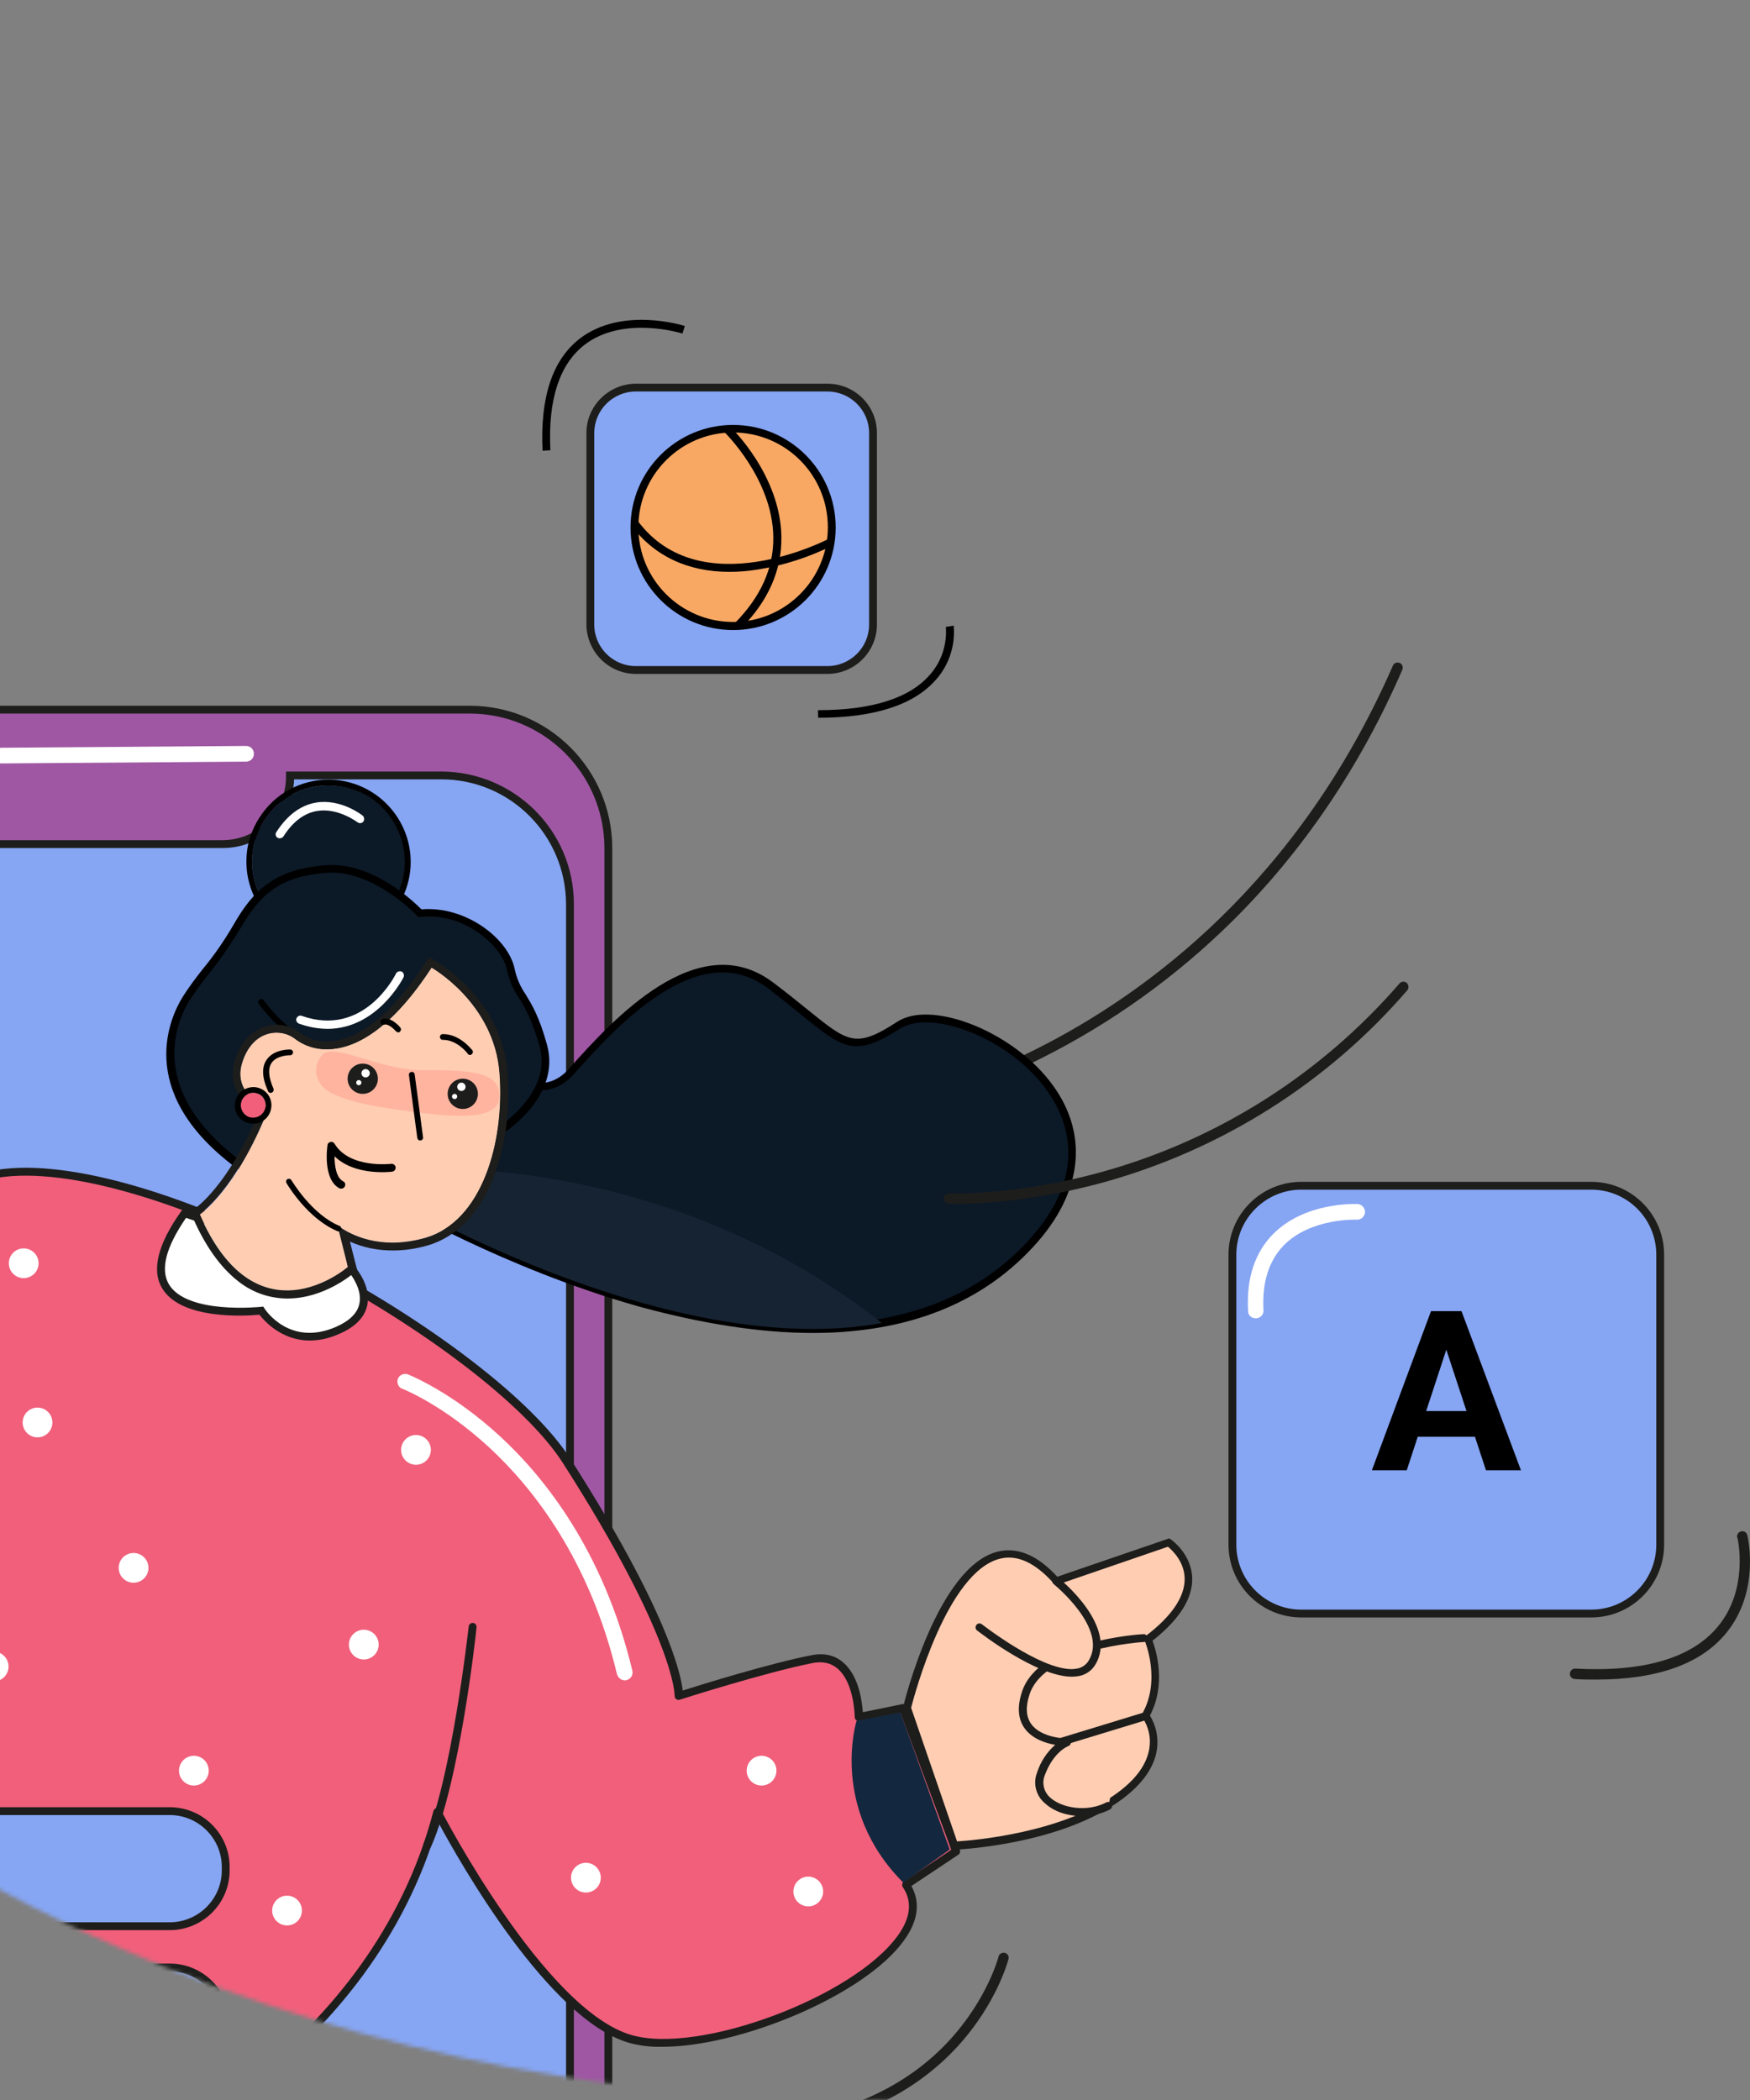 <svg width="430" height="516" viewBox="0 0 430 516" fill="none" xmlns="http://www.w3.org/2000/svg">
<rect x="0" y="0" width="430" height="516" fill="#808080" stroke="none"/>
<mask id="mask0_10_1606" style="mask-type:alpha" maskUnits="userSpaceOnUse" x="-174" y="-112" width="772" height="628">
<ellipse cx="212" cy="202" rx="386" ry="314" fill="url(#paint0_linear_10_1606)"/>
</mask>
<g mask="url(#mask0_10_1606)">
<path d="M-117.443 589.894V208.431C-117.443 189.64 -102.179 174.377 -83.388 174.377H115.424C134.215 174.377 149.479 189.64 149.479 208.431V589.894H-117.443Z" fill="#9F57A3"/>
<path d="M-118.405 590.856H150.441V208.431C150.441 189.127 134.792 173.415 115.424 173.415H-83.388C-102.692 173.415 -118.405 189.127 -118.405 208.431V590.856ZM148.517 588.932H-116.417V208.431C-116.417 190.153 -101.602 175.403 -83.324 175.339H115.424C133.702 175.339 148.517 190.153 148.517 208.431V588.932Z" fill="#1D1E1B"/>
<path d="M-107.695 589.894C-107.887 588.483 -108.015 587.008 -108.015 585.597V222.156C-108.015 204.711 -93.842 190.538 -76.398 190.538H-40.611C-40.611 190.666 -40.611 190.795 -40.611 190.859C-40.611 199.966 -33.236 207.405 -24.065 207.405H54.754C63.861 207.405 71.301 200.03 71.301 190.859C71.301 190.73 71.301 190.602 71.301 190.538H108.434C125.878 190.538 140.051 204.711 140.051 222.156V585.597C140.051 587.008 139.923 588.483 139.731 589.894H-107.695Z" fill="#86A5F3"/>
<path d="M-108.528 590.856H140.565L140.693 590.023C140.885 588.548 141.013 587.072 141.013 585.597V222.156C141.013 204.198 126.455 189.64 108.434 189.576H70.275V190.859C70.275 199.453 63.284 206.379 54.755 206.443H-24.065C-32.659 206.443 -39.585 199.453 -39.649 190.859V189.576H-76.462C-94.419 189.576 -108.977 204.134 -109.041 222.156V585.597C-109.041 587.072 -108.913 588.548 -108.721 590.023L-108.528 590.856ZM138.897 588.932H-106.797C-106.925 587.842 -106.989 586.688 -106.989 585.597V222.156C-106.989 205.225 -93.264 191.564 -76.333 191.5H-41.509C-41.188 200.928 -33.428 208.367 -24.065 208.367H54.819C64.246 208.367 71.942 200.928 72.263 191.5H108.434C125.365 191.5 139.025 205.225 139.089 222.156V585.597C139.089 586.688 139.025 587.842 138.897 588.932Z" fill="#1D1E1B"/>
<path d="M3.512 589.189H-107.053C-107.246 587.778 -107.374 586.367 -107.374 584.892V452.521C-98.78 444.12 -75.115 426.483 -24.706 421.738C42.312 415.388 67.068 456.369 54.69 491.001C54.754 491.001 26.728 549.17 3.512 589.189Z" fill="#0D0BCC"/>
<path d="M-107.887 590.151H4.089L4.346 589.702C27.305 550.068 55.332 492.027 55.588 491.45L55.652 491.322C61.617 474.647 59.051 457.331 48.662 443.992C34.553 425.842 8.515 417.633 -24.77 420.776C-76.205 425.65 -100.127 444.12 -108.015 451.816L-108.336 452.072V584.956C-108.336 586.431 -108.208 587.906 -108.015 589.317L-107.887 590.151ZM2.935 588.227H-106.219C-106.348 587.137 -106.412 586.046 -106.412 584.892V452.906C-98.395 445.146 -74.858 427.445 -24.642 422.635C7.937 419.557 33.398 427.51 47.059 445.082C57.063 457.909 59.5 474.519 53.792 490.552C52.895 492.54 25.574 549.17 2.935 588.227Z" fill="#1D1E1B"/>
<path d="M139.346 359.08C120.555 329.707 35.002 281.222 -1.939 288.726C-38.88 296.229 -81.592 347.856 -81.592 347.856C-81.592 347.856 -51.706 371.457 -59.851 386.785C-67.868 401.856 -74.602 414.683 -79.989 434.885C-79.989 434.885 12.555 517.103 36.477 527.557C36.477 527.557 92.272 503.571 107.472 445.21C107.472 445.21 132.804 494.657 154.93 501.006C177.056 507.355 234.968 481.125 222.655 463.167L234.968 454.958L221.949 419.749L211.111 421.994C211.111 421.994 211.111 405.512 199.503 407.757C187.895 410.001 166.923 416.735 166.923 416.735C166.923 416.735 167.629 403.267 139.346 359.08Z" fill="#F15F7B"/>
<path d="M36.477 528.519C36.605 528.519 36.733 528.519 36.861 528.455C36.99 528.391 51.099 522.234 66.876 509.023C81.049 497.158 99.455 476.956 107.728 447.84C112.987 457.588 134.793 496.26 154.61 501.968C157.239 502.673 159.933 502.994 162.69 502.93C181.93 502.93 212.522 490.232 222.142 476.764C225.605 472.018 226.182 467.4 223.937 463.424L235.481 455.728C235.866 455.472 235.994 455.023 235.866 454.574L222.847 419.365C222.719 418.916 222.206 418.659 221.757 418.723L212.009 420.711C211.816 418.082 211.047 411.669 207.07 408.398C205.018 406.666 202.389 406.089 199.31 406.73C189.37 408.654 172.375 413.913 167.757 415.388C167.244 411.027 163.781 395.443 140.18 358.502C131.009 344.137 105.804 324.768 75.983 309.184C43.852 292.317 14.671 284.301 -2.131 287.7C-39.008 295.139 -81.913 346.638 -82.362 347.151C-82.683 347.536 -82.618 348.177 -82.234 348.498C-81.913 348.754 -53.053 371.778 -60.749 386.208C-68.637 401.087 -75.5 413.913 -80.951 434.5C-81.079 434.821 -80.951 435.206 -80.63 435.462C-76.846 438.797 12.363 517.873 36.092 528.262C36.22 528.455 36.348 528.519 36.477 528.519ZM107.472 444.248H107.344C106.959 444.312 106.638 444.569 106.51 444.954C98.75 474.84 80.023 495.491 65.657 507.483C51.548 519.348 38.785 525.441 36.413 526.467C13.196 515.885 -72.036 440.657 -79.027 434.5C-73.64 414.491 -66.906 401.792 -59.146 387.17C-51.386 372.548 -75.564 351.64 -80.374 347.664C-74.987 341.315 -35.673 296.422 -1.875 289.624C14.479 286.289 43.211 294.241 74.957 310.916C104.522 326.372 129.405 345.483 138.384 359.593C165.961 402.754 165.769 416.543 165.769 416.671C165.769 416.992 165.897 417.312 166.154 417.505C166.41 417.697 166.731 417.761 167.051 417.633C167.244 417.569 188.151 410.899 199.567 408.654C202.068 408.141 204.12 408.59 205.724 409.937C209.956 413.4 210.021 421.866 210.021 421.93C210.021 422.443 210.47 422.892 210.983 422.892C211.047 422.892 211.111 422.892 211.175 422.892L221.244 420.84L233.75 454.51L222.078 462.334C221.885 462.462 221.693 462.719 221.693 462.975C221.629 463.232 221.693 463.488 221.821 463.681C224.194 467.144 223.809 471.184 220.603 475.609C209.764 490.681 171.861 504.854 155.187 500.044C133.766 493.887 108.562 445.21 108.306 444.697C108.177 444.441 107.857 444.248 107.472 444.248Z" fill="#1D1D1B"/>
<path d="M200.721 277.438H200.849C201.106 277.438 225.797 275.13 255.683 260.122C273.127 251.4 289.096 239.92 302.949 226.196C320.201 209.073 334.246 188.358 344.571 164.564C344.828 163.923 344.571 163.153 343.93 162.897C343.289 162.64 342.519 162.897 342.263 163.538C319.046 216.64 281.849 244.089 254.657 257.749C225.22 272.564 200.913 274.809 200.657 274.873C199.951 274.873 199.374 275.514 199.438 276.22C199.438 276.925 200.016 277.502 200.721 277.438Z" fill="#1D1D1B"/>
<path d="M118.887 257.878C118.887 257.878 130.624 274.167 140.5 263.201C150.377 252.234 171.284 228.569 189.305 242.165C207.327 255.761 207.648 260.507 221.051 251.849C234.455 243.191 283.645 271.025 254.272 304.567C206.108 359.529 96.441 294.241 96.441 294.241L101.443 278.272L118.887 257.878Z" fill="#0C1927"/>
<path d="M199.695 327.526C203.03 327.526 206.237 327.398 209.379 327.077C228.491 325.282 243.819 317.906 254.978 305.144C266.842 291.548 267.484 276.605 256.709 264.163C246.64 252.555 228.427 245.949 220.538 251.015C210.277 257.685 208.481 256.21 198.412 248.065C196.039 246.141 193.282 243.897 189.947 241.396C171.412 227.415 150.313 250.887 140.18 262.175L139.795 262.624C137.614 265.061 135.113 266.215 132.42 266.087C125.75 265.702 119.721 257.493 119.657 257.429L118.952 256.467L100.545 277.951L95.287 294.818L95.928 295.203C96.184 295.396 123.826 311.685 157.047 321.049C172.567 325.282 186.868 327.526 199.695 327.526ZM227.465 251.208C235.481 251.208 247.41 256.339 255.234 265.381C261.199 272.244 268.83 286.353 253.567 303.861C229.004 331.887 187.83 327.59 157.56 318.996C127.417 310.467 101.956 296.229 97.595 293.728L102.277 278.721L118.823 259.353C120.747 261.726 126.135 267.562 132.291 267.882C135.562 268.075 138.576 266.664 141.142 263.778L141.526 263.329C151.275 252.491 171.605 229.916 188.664 242.806C191.999 245.372 194.693 247.552 197.066 249.476C207.263 257.749 210.02 259.994 221.436 252.555C223.36 251.593 225.412 251.144 227.465 251.208Z" fill="black"/>
<path d="M216.69 325.089C165.576 284.621 107.087 287.251 107.087 287.251C104.714 290.201 103.047 293.664 102.213 297.384C119.593 306.811 173.401 332.977 216.69 325.089Z" fill="#162332"/>
<path d="M80.728 230.557C70.35 230.557 61.937 222.144 61.937 211.766C61.937 201.388 70.35 192.975 80.728 192.975C91.106 192.975 99.519 201.388 99.519 211.766C99.519 222.144 91.106 230.557 80.728 230.557Z" fill="#0C1927"/>
<path d="M82.075 193.039C71.75 192.27 62.771 200.03 62.001 210.355C61.232 220.681 68.992 229.659 79.317 230.429C89.643 231.198 98.621 223.438 99.391 213.113C99.84 206.7 97.018 200.543 91.887 196.695C89.066 194.578 85.666 193.36 82.075 193.039ZM82.203 191.628C93.298 192.462 101.636 202.146 100.866 213.241C100.032 224.336 90.348 232.673 79.253 231.904C68.158 231.07 59.821 221.386 60.59 210.291C60.847 206.443 62.258 202.787 64.567 199.709C68.607 194.194 75.277 191.115 82.203 191.628Z" fill="black"/>
<path d="M122.158 278.272C122.158 278.272 136.973 269.422 133.51 256.916C130.047 244.41 126.904 244.859 125.493 238.189C124.082 231.519 113.949 223.182 103.175 224.336C103.175 224.336 92.144 212.536 80.087 213.498C68.03 214.46 63.028 219.206 58.154 227.607C53.279 236.008 49.303 239.472 45.712 245.244C42.12 251.015 35.194 267.947 57.384 285.198C79.574 302.45 122.158 278.272 122.158 278.272Z" fill="#0C1927"/>
<path d="M78.099 292.381C84.961 292.253 91.823 291.163 98.365 289.175C106.766 286.673 114.911 283.339 122.607 279.17C123.248 278.785 137.999 269.742 134.408 256.723C132.484 249.669 130.56 246.654 129.084 244.217C127.802 242.358 126.904 240.241 126.455 238.061C124.916 230.621 114.462 222.54 103.56 223.438C101.571 221.45 91.374 211.702 80.023 212.6C67.581 213.562 62.258 218.692 57.384 227.222C55.139 231.07 52.638 234.726 49.816 238.125C48.084 240.305 46.417 242.55 44.942 244.859C41.799 249.925 33.334 267.818 56.871 286.096C62.322 290.201 69.505 292.381 78.099 292.381ZM121.709 277.438C120.811 277.951 79.381 301.039 58.089 284.429C35.835 267.113 43.659 250.438 46.609 245.757C48.084 243.512 49.688 241.267 51.355 239.215C54.177 235.688 56.742 231.968 59.051 228.12C63.797 219.975 68.543 215.358 80.215 214.46C91.631 213.562 102.405 224.913 102.533 225.042L102.854 225.362L103.367 225.298C113.949 224.144 123.377 232.289 124.595 238.381C125.108 240.818 126.07 243.127 127.481 245.179C128.956 247.488 130.688 250.374 132.612 257.172C135.818 268.716 122.094 277.182 121.709 277.438Z" fill="black"/>
<path d="M78.804 257.814C70.467 256.467 63.861 247.039 63.605 246.654C63.348 246.334 63.413 245.885 63.733 245.628C64.054 245.372 64.503 245.436 64.759 245.757L64.823 245.821C64.888 245.885 71.365 255.12 79.061 256.403C79.446 256.467 79.702 256.852 79.638 257.236C79.51 257.557 79.189 257.814 78.804 257.814Z" fill="black"/>
<path d="M86.372 311.814C86.372 311.814 95.03 321.562 82.845 326.885C70.66 332.208 64.118 322.011 64.118 322.011C64.118 322.011 25.061 326.372 45.263 298.089L86.372 311.814Z" fill="white"/>
<path d="M76.111 329.386C78.548 329.386 80.985 328.809 83.294 327.783C87.206 326.115 89.579 323.742 90.22 320.792C91.31 315.918 87.334 311.429 87.142 311.236L86.949 311.044L86.693 310.98L44.942 296.999L44.557 297.576C38.785 305.657 37.182 312.07 39.811 316.495C44.429 324.384 60.462 323.358 63.733 323.037C64.952 324.576 69.184 329.386 76.111 329.386ZM85.859 312.711C86.5 313.545 89.066 317.008 88.296 320.407C87.783 322.716 85.859 324.576 82.524 326.051C71.237 330.925 65.272 321.947 65.016 321.562L64.695 321.049L64.118 321.113C63.925 321.113 45.904 323.037 41.479 315.533C39.362 311.878 40.773 306.426 45.712 299.244L85.859 312.711Z" fill="#1D1D1B"/>
<path d="M79.061 252.426C77.137 252.298 75.277 251.849 73.546 251.208C73.161 251.08 73.032 250.631 73.161 250.31C73.289 249.989 73.674 249.797 73.994 249.925C89.451 255.377 97.21 240.113 97.531 239.407C97.724 239.023 98.108 238.894 98.493 239.087C98.814 239.279 99.006 239.664 98.814 240.049C98.75 240.177 92.08 253.388 79.061 252.426Z" fill="white"/>
<path d="M80.408 252.811C92.785 252.811 99.07 240.305 99.134 240.177C99.391 239.664 99.198 239.023 98.75 238.766C98.301 238.51 97.595 238.702 97.339 239.151C97.339 239.151 97.275 239.215 97.275 239.279C96.954 239.92 89.322 254.992 74.123 249.605C73.609 249.412 73.032 249.733 72.84 250.246C72.647 250.759 72.968 251.336 73.481 251.529C75.277 252.17 77.201 252.619 79.125 252.747C79.51 252.747 79.959 252.811 80.408 252.811ZM98.172 239.343C98.237 239.343 98.301 239.343 98.365 239.407C98.557 239.472 98.621 239.728 98.557 239.92C98.493 240.049 91.951 253.132 79.125 252.17C77.265 252.042 75.405 251.657 73.674 251.015C73.481 250.951 73.353 250.695 73.417 250.502C73.481 250.374 73.545 250.31 73.609 250.246C73.674 250.182 73.802 250.182 73.93 250.246C89.643 255.825 97.531 240.241 97.852 239.6C97.852 239.407 97.98 239.343 98.172 239.343Z" fill="white"/>
<path d="M68.736 205.673C68.607 205.673 68.479 205.609 68.415 205.545C68.094 205.353 67.966 204.904 68.222 204.583C70.852 200.479 74.059 198.106 77.714 197.529C83.743 196.567 88.809 200.607 89.001 200.735C89.322 200.992 89.322 201.441 89.066 201.761C88.809 202.082 88.424 202.082 88.104 201.89C88.04 201.825 83.294 198.106 77.906 198.939C74.636 199.517 71.75 201.633 69.377 205.417C69.249 205.545 68.992 205.673 68.736 205.673Z" fill="white"/>
<path d="M68.735 205.994C69.056 205.994 69.441 205.802 69.633 205.545C71.942 201.89 74.764 199.773 77.97 199.26C83.165 198.426 87.847 202.082 87.911 202.082C88.36 202.403 89.001 202.274 89.322 201.825C89.579 201.377 89.514 200.863 89.194 200.479C89.001 200.286 83.742 196.182 77.65 197.208C73.866 197.849 70.595 200.286 67.901 204.455C67.581 204.904 67.709 205.545 68.222 205.866C68.35 205.93 68.543 205.994 68.671 205.994H68.735ZM79.574 198.491C78.996 198.491 78.419 198.555 77.842 198.619C74.443 199.196 71.493 201.377 69.056 205.225C68.992 205.353 68.864 205.417 68.671 205.417C68.479 205.417 68.35 205.289 68.35 205.096C68.35 204.968 68.35 204.904 68.415 204.776C70.98 200.735 74.122 198.426 77.714 197.849C83.55 196.887 88.552 200.863 88.745 200.992C88.937 201.12 88.937 201.377 88.809 201.569C88.681 201.761 88.424 201.761 88.232 201.633C88.232 201.569 84.32 198.491 79.574 198.491Z" fill="white"/>
<path d="M82.973 301.103L85.538 311.365C85.538 311.365 63.22 330.733 49.111 298.41C49.111 298.41 57.961 292.638 65.978 272.372C65.978 272.372 56.999 269.229 59.5 261.149C62.001 253.068 68.799 252.491 72.455 255.184C72.455 255.184 86.436 267.754 106.061 237.74C106.061 237.74 121.517 246.462 122.8 263.714C124.082 280.966 118.31 300.077 104.714 304.118C91.118 308.158 82.973 301.103 82.973 301.103Z" fill="#FFCDB2"/>
<path d="M105.997 237.74C95.35 254.094 86.308 257.814 80.343 257.814C77.457 257.878 74.7 256.98 72.391 255.184C71.108 254.222 69.505 253.709 67.902 253.709C64.631 253.709 61.103 255.761 59.436 261.084C56.935 269.165 65.913 272.308 65.913 272.308C57.897 292.574 49.046 298.346 49.046 298.346C55.46 313.096 63.605 317.073 70.531 317.073C78.868 317.073 85.474 311.301 85.474 311.301L82.909 301.039C82.909 301.039 87.847 305.336 96.441 305.336C99.198 305.336 101.956 304.887 104.65 304.118C118.31 300.077 124.018 281.03 122.735 263.714C121.453 246.398 106.061 237.74 105.997 237.74ZM105.419 235.175L106.959 236.073C107.6 236.457 123.312 245.5 124.723 263.586C125.429 272.885 124.146 282.12 121.132 289.624C117.669 298.282 112.153 303.925 105.227 305.978C102.405 306.811 99.455 307.26 96.505 307.26C92.849 307.26 89.258 306.555 85.987 305.08L87.462 310.916L87.783 312.07L86.885 312.84C86.564 313.096 79.638 319.061 70.659 319.061C66.234 319.061 62.001 317.586 58.538 314.828C54.241 311.493 50.457 306.234 47.379 299.179L46.738 297.704L48.084 296.807C48.149 296.742 56.101 291.291 63.541 273.398C59.949 271.474 55.652 267.177 57.704 260.571C59.372 255.12 63.22 251.785 67.966 251.785C70.018 251.785 72.006 252.426 73.609 253.645L73.674 253.709L73.738 253.773C75.662 255.184 77.97 255.954 80.407 255.89C85.666 255.89 94.132 252.555 104.457 236.65L105.419 235.175Z" fill="#1D1D1B"/>
<path d="M83.101 302.578C83.037 302.578 82.973 302.578 82.909 302.514C75.534 299.436 70.595 291.034 70.403 290.714C70.21 290.393 70.275 289.944 70.595 289.752C70.916 289.559 71.365 289.624 71.557 289.944C71.557 289.944 71.557 290.008 71.621 290.008C71.686 290.072 76.496 298.346 83.422 301.232C83.807 301.36 83.935 301.809 83.807 302.194C83.678 302.386 83.358 302.578 83.101 302.578Z" fill="black"/>
<path d="M66.427 268.524C66.17 268.524 65.913 268.331 65.849 268.075C64.374 264.804 64.246 262.175 65.529 260.379C67.324 257.749 71.172 257.878 71.301 257.878C71.686 257.878 72.006 258.198 72.006 258.583C72.006 258.968 71.686 259.289 71.301 259.289C71.237 259.289 68.094 259.225 66.747 261.149C65.785 262.559 65.978 264.676 67.196 267.498C67.324 267.882 67.196 268.267 66.811 268.46C66.683 268.524 66.555 268.588 66.427 268.524Z" fill="black"/>
<path d="M103.431 262.944C93.747 262.944 82.139 256.274 79.317 259.096C76.495 261.918 77.201 266.728 81.947 268.845C86.692 270.961 91.759 271.923 102.084 273.27C112.41 274.616 122.671 275.194 122.671 269.486C122.671 263.778 117.669 262.88 103.431 262.944Z" fill="#FFB49F"/>
<path d="M115.424 259.225C115.232 259.225 115.039 259.096 114.911 258.904C114.911 258.84 112.346 255.505 108.883 255.505C108.498 255.569 108.113 255.248 108.113 254.863C108.049 254.479 108.369 254.094 108.754 254.094C108.818 254.094 108.818 254.094 108.883 254.094C113.051 254.094 115.937 257.942 116.065 258.07C116.322 258.391 116.194 258.84 115.873 259.096C115.745 259.16 115.552 259.225 115.424 259.225Z" fill="black"/>
<path d="M103.175 280.26C102.854 280.196 102.598 279.939 102.534 279.619L100.481 264.163C100.417 263.778 100.738 263.393 101.123 263.393C101.507 263.329 101.828 263.586 101.892 263.97L103.945 279.426C104.009 279.811 103.752 280.196 103.367 280.196L103.175 280.26Z" fill="black"/>
<path d="M62.194 274.681C60.494 274.681 59.115 273.302 59.115 271.602C59.115 269.902 60.494 268.524 62.194 268.524C63.894 268.524 65.272 269.902 65.272 271.602C65.272 273.302 63.894 274.681 62.194 274.681Z" fill="#F15F7B"/>
<path d="M62.45 268.524C60.783 268.396 59.308 269.678 59.179 271.346C59.115 272.372 59.564 273.398 60.398 274.039C60.847 274.424 61.424 274.616 62.001 274.616C63.669 274.745 65.144 273.462 65.272 271.795C65.336 270.768 64.887 269.742 64.054 269.101C63.605 268.78 63.028 268.588 62.45 268.524ZM62.514 267.113C65.016 267.305 66.876 269.422 66.683 271.923C66.491 274.424 64.374 276.284 61.873 276.092C59.372 275.899 57.512 273.783 57.705 271.282C57.769 270.448 58.089 269.614 58.602 268.909C59.564 267.69 61.039 267.049 62.514 267.113Z" fill="black"/>
<path d="M97.788 253.645C97.595 253.645 97.403 253.517 97.275 253.388C96.826 252.875 95.415 251.464 94.389 251.785C94.004 251.913 93.619 251.657 93.491 251.272C93.362 250.887 93.619 250.502 94.004 250.374C96.12 249.797 98.172 252.234 98.365 252.491C98.621 252.811 98.557 253.26 98.237 253.517C98.172 253.645 97.98 253.709 97.788 253.645Z" fill="black"/>
<path d="M235.481 295.78C240.676 295.78 254.144 295.203 271.396 290.457C300.32 282.377 326.229 266.023 345.854 243.255C346.239 242.678 346.111 241.909 345.598 241.46C345.085 241.075 344.379 241.139 343.93 241.588C324.626 263.906 299.229 280.068 270.754 287.956C249.27 293.92 233.365 293.215 233.237 293.215C232.531 293.151 231.954 293.728 231.89 294.434C231.826 295.139 232.403 295.716 233.108 295.78C233.301 295.716 234.07 295.78 235.481 295.78Z" fill="#1D1D1B"/>
<path d="M-1.554 413.144C-3.573 413.144 -5.21 411.507 -5.21 409.488C-5.21 407.469 -3.573 405.833 -1.554 405.833C0.465 405.833 2.101 407.469 2.101 409.488C2.101 411.507 0.465 413.144 -1.554 413.144Z" fill="white"/>
<path d="M89.386 407.757C87.367 407.757 85.731 406.12 85.731 404.101C85.731 402.082 87.367 400.445 89.386 400.445C91.405 400.445 93.042 402.082 93.042 404.101C93.042 406.12 91.405 407.757 89.386 407.757Z" fill="white"/>
<path d="M70.531 473.108C68.513 473.108 66.876 471.471 66.876 469.453C66.876 467.434 68.513 465.797 70.531 465.797C72.55 465.797 74.187 467.434 74.187 469.453C74.187 471.471 72.55 473.108 70.531 473.108Z" fill="white"/>
<path d="M47.636 438.733C45.617 438.733 43.98 437.096 43.98 435.077C43.98 433.058 45.617 431.422 47.636 431.422C49.655 431.422 51.291 433.058 51.291 435.077C51.291 437.096 49.655 438.733 47.636 438.733Z" fill="white"/>
<path d="M25.381 498.056C23.363 498.056 21.726 496.419 21.726 494.4C21.726 492.381 23.363 490.745 25.381 490.745C27.4 490.745 29.037 492.381 29.037 494.4C29.037 496.419 27.4 498.056 25.381 498.056Z" fill="white"/>
<path d="M9.22 353.179C7.201 353.179 5.564 351.543 5.564 349.524C5.564 347.505 7.201 345.868 9.22 345.868C11.239 345.868 12.876 347.505 12.876 349.524C12.876 351.543 11.239 353.179 9.22 353.179Z" fill="white"/>
<path d="M32.821 388.901C30.802 388.901 29.165 387.265 29.165 385.246C29.165 383.227 30.802 381.59 32.821 381.59C34.84 381.59 36.477 383.227 36.477 385.246C36.477 387.265 34.84 388.901 32.821 388.901Z" fill="white"/>
<path d="M102.213 359.913C100.194 359.913 98.557 358.277 98.557 356.258C98.557 354.239 100.194 352.602 102.213 352.602C104.232 352.602 105.868 354.239 105.868 356.258C105.868 358.277 104.232 359.913 102.213 359.913Z" fill="white"/>
<path d="M143.963 465.027C141.944 465.027 140.308 463.391 140.308 461.372C140.308 459.353 141.944 457.716 143.963 457.716C145.982 457.716 147.619 459.353 147.619 461.372C147.619 463.391 145.982 465.027 143.963 465.027Z" fill="white"/>
<path d="M187.125 438.733C185.106 438.733 183.469 437.096 183.469 435.077C183.469 433.058 185.106 431.422 187.125 431.422C189.144 431.422 190.781 433.058 190.781 435.077C190.781 437.096 189.144 438.733 187.125 438.733Z" fill="white"/>
<path d="M198.605 468.426C196.586 468.426 194.949 466.79 194.949 464.771C194.949 462.752 196.586 461.115 198.605 461.115C200.624 461.115 202.26 462.752 202.26 464.771C202.26 466.79 200.624 468.426 198.605 468.426Z" fill="white"/>
<path d="M5.821 314.058C3.802 314.058 2.165 312.422 2.165 310.403C2.165 308.384 3.802 306.747 5.821 306.747C7.84 306.747 9.477 308.384 9.477 310.403C9.477 312.422 7.84 314.058 5.821 314.058Z" fill="white"/>
<path d="M233.365 454.445L221.244 420.776L210.469 422.828C210.469 422.828 203.735 444.377 221.949 462.59L233.365 454.445Z" fill="#13283E"/>
<path d="M222.783 419.749C222.783 419.749 236.572 362.799 259.467 388.517L287.108 379.025C287.108 379.025 300.897 388.388 282.042 402.818C282.042 402.818 286.339 412.823 281.4 421.545C281.4 421.545 288.84 431.165 274.987 441.426C259.98 452.521 234.455 453.548 234.455 453.548L222.783 419.749Z" fill="#FFCDB2"/>
<path d="M233.75 454.51H234.455C235.481 454.445 260.429 453.355 275.564 442.196C280.695 438.412 283.645 434.244 284.286 429.818C284.671 426.932 284.094 424.046 282.555 421.545C286.595 413.849 284.094 405.64 283.196 403.139C289.802 397.944 293.073 392.749 292.944 387.747C292.752 381.783 287.878 378.384 287.685 378.255L287.301 377.999L259.788 387.426C254.913 382.103 249.975 380.051 245.101 381.27C230.415 384.989 222.206 418.146 221.885 419.557L221.821 419.814L221.885 420.07L233.75 454.51ZM286.98 380.051C288.006 380.885 290.956 383.643 291.085 387.747C291.213 392.236 288.006 397.046 281.529 401.985L280.951 402.434L281.272 403.139C281.336 403.267 285.313 412.823 280.695 421.032L280.374 421.609L280.759 422.122C282.234 424.303 282.811 426.932 282.427 429.498C281.849 433.41 279.22 437.13 274.474 440.593C261.263 450.341 239.393 452.201 235.161 452.457L223.873 419.621C224.707 416.415 232.723 386.272 245.678 383.001C249.911 381.911 254.336 383.963 258.89 389.03L259.339 389.543L286.98 380.051Z" fill="#1D1D1B"/>
<path d="M272.358 443.735C264.918 447.711 252.99 443.607 255.811 435.911C258.184 429.498 262.225 428.151 262.225 428.151C262.225 428.151 248.051 428.151 252.092 416.03C256.132 403.909 281.08 402.562 281.08 402.562" fill="#FFCDB2"/>
<path d="M265.816 446.236C268.253 446.236 270.626 445.723 272.807 444.569C273.256 444.312 273.384 443.671 273.127 443.222C272.871 442.837 272.358 442.645 271.909 442.837C267.227 445.339 261.07 444.312 258.184 441.811C256.517 440.464 255.94 438.156 256.709 436.232C258.89 430.331 262.481 429.049 262.481 429.049C262.994 428.856 263.251 428.343 263.059 427.83C262.93 427.445 262.545 427.189 262.161 427.189C262.097 427.189 255.876 427.125 253.374 423.597C252.092 421.802 251.964 419.365 252.99 416.286C256.773 404.935 280.888 403.46 281.08 403.46C281.593 403.46 282.042 402.947 281.978 402.434C281.914 401.92 281.465 401.472 280.952 401.536C279.926 401.6 255.298 403.075 251.13 415.645C249.911 419.301 250.104 422.379 251.771 424.688C253.631 427.253 256.902 428.343 259.275 428.728C257.222 430.524 255.683 432.897 254.849 435.462C253.759 438.156 254.529 441.298 256.838 443.158C259.082 445.21 262.417 446.236 265.816 446.236Z" fill="#1D1D1B"/>
<path d="M260.814 428.985C260.878 428.985 261.006 428.985 261.07 428.92L281.657 422.635C282.17 422.507 282.427 421.93 282.298 421.417C282.17 420.904 281.593 420.647 281.08 420.776L260.493 427.061C259.98 427.253 259.724 427.766 259.852 428.279C260.044 428.792 260.429 429.049 260.814 428.985Z" fill="#1D1D1B"/>
<path d="M259.467 388.517C259.467 388.517 273.641 399.868 268.253 408.654C262.866 417.441 240.612 399.868 240.612 399.868" fill="#FFCDB2"/>
<path d="M263.379 411.989C263.892 411.989 264.405 411.925 264.918 411.861C266.65 411.605 268.189 410.578 269.087 409.103C274.859 399.74 260.686 388.196 260.108 387.747C259.724 387.426 259.082 387.491 258.762 387.875C258.441 388.26 258.505 388.901 258.89 389.222C259.018 389.35 272.358 400.125 267.484 408.077C266.842 409.103 265.816 409.809 264.598 410.001C264.149 410.065 263.764 410.129 263.315 410.129C255.363 410.129 241.446 399.227 241.253 399.099C240.804 398.778 240.227 398.842 239.906 399.291C239.586 399.74 239.65 400.317 240.099 400.638C240.676 401.087 254.657 411.989 263.379 411.989Z" fill="#1D1D1B"/>
<path d="M41.672 483.434H-88.519C-96.086 483.434 -102.243 489.59 -102.243 497.158V497.992C-102.243 505.559 -96.086 511.716 -88.519 511.716H41.672C49.239 511.716 55.396 505.559 55.396 497.992V497.158C55.46 489.59 49.303 483.434 41.672 483.434Z" fill="#86A5F3"/>
<path d="M-88.519 512.678H41.671C49.816 512.678 56.422 506.137 56.422 497.992V497.158C56.422 489.013 49.816 482.472 41.671 482.472H-88.519C-96.664 482.472 -103.205 489.077 -103.205 497.158V497.992C-103.205 506.072 -96.664 512.678 -88.519 512.678ZM41.671 484.396C48.726 484.396 54.498 490.103 54.498 497.158V497.992C54.498 505.046 48.726 510.754 41.671 510.754H-88.519C-95.573 510.754 -101.281 505.046 -101.281 497.992V497.158C-101.281 490.103 -95.573 484.396 -88.519 484.396H41.671Z" fill="#1D1E1B"/>
<path d="M41.672 445.018H-88.519C-96.086 445.018 -102.243 451.175 -102.243 458.742V459.576C-102.243 467.144 -96.086 473.301 -88.519 473.301H41.672C49.239 473.301 55.396 467.144 55.396 459.576V458.742C55.46 451.175 49.303 445.018 41.672 445.018Z" fill="#86A5F3"/>
<path d="M-88.519 474.263H41.671C49.816 474.263 56.422 467.721 56.422 459.576V458.742C56.422 450.597 49.816 444.056 41.671 444.056H-88.519C-96.664 444.056 -103.205 450.662 -103.205 458.742V459.576C-103.205 467.657 -96.664 474.263 -88.519 474.263ZM41.671 445.98C48.726 445.98 54.498 451.688 54.498 458.742V459.576C54.498 466.631 48.726 472.339 41.671 472.339H-88.519C-95.573 472.339 -101.281 466.631 -101.281 459.576V458.742C-101.281 451.688 -95.573 445.98 -88.519 445.98H41.671Z" fill="#1D1E1B"/>
<path d="M-25.797 187.78L60.462 187.139C61.553 187.139 62.386 186.305 62.386 185.215C62.386 184.125 61.553 183.291 60.462 183.291L-25.797 183.932C-26.887 183.932 -27.721 184.766 -27.721 185.856C-27.721 186.947 -26.823 187.78 -25.797 187.78Z" fill="white"/>
<path d="M104.971 454.445C105.355 454.445 105.676 454.253 105.868 453.868C112.923 438.156 116.963 401.472 117.092 399.868C117.156 399.355 116.771 398.842 116.258 398.778C115.745 398.714 115.232 399.099 115.168 399.612C115.103 399.996 110.999 437.578 104.073 452.97C103.88 453.483 104.073 454.061 104.586 454.253C104.65 454.445 104.842 454.51 104.971 454.445Z" fill="#1D1E1B"/>
<path d="M110.04 269.367C109.711 267.339 111.088 265.429 113.116 265.1C115.144 264.771 117.055 266.148 117.384 268.176C117.713 270.203 116.336 272.114 114.308 272.443C112.28 272.772 110.369 271.395 110.04 269.367Z" fill="#1D1D1B"/>
<path d="M89.13 268.78C87.076 268.78 85.41 267.115 85.41 265.061C85.41 263.006 87.076 261.341 89.13 261.341C91.184 261.341 92.849 263.006 92.849 265.061C92.849 267.115 91.184 268.78 89.13 268.78Z" fill="#1D1D1B"/>
<path d="M113.372 268.075C112.805 268.075 112.346 267.616 112.346 267.049C112.346 266.482 112.805 266.023 113.372 266.023C113.939 266.023 114.398 266.482 114.398 267.049C114.398 267.616 113.939 268.075 113.372 268.075Z" fill="white"/>
<path d="M111.705 270.063C111.351 270.063 111.063 269.776 111.063 269.422C111.063 269.068 111.351 268.78 111.705 268.78C112.059 268.78 112.346 269.068 112.346 269.422C112.346 269.776 112.059 270.063 111.705 270.063Z" fill="white"/>
<path d="M89.835 264.74C89.268 264.74 88.809 264.281 88.809 263.714C88.809 263.147 89.268 262.688 89.835 262.688C90.402 262.688 90.861 263.147 90.861 263.714C90.861 264.281 90.402 264.74 89.835 264.74Z" fill="white"/>
<path d="M88.168 266.664C87.814 266.664 87.526 266.377 87.526 266.023C87.526 265.669 87.814 265.381 88.168 265.381C88.522 265.381 88.809 265.669 88.809 266.023C88.809 266.377 88.522 266.664 88.168 266.664Z" fill="white"/>
<path d="M83.871 292.061C84.384 292.061 84.833 291.612 84.833 291.099C84.833 290.714 84.641 290.393 84.32 290.265C82.588 289.367 82.203 286.417 82.203 284.108C87.142 288.982 95.928 287.956 96.377 287.892C96.89 287.828 97.275 287.315 97.21 286.802C97.146 286.289 96.633 285.904 96.12 285.968C95.992 285.968 85.923 287.187 82.203 281.03C81.947 280.581 81.37 280.453 80.921 280.709C80.664 280.837 80.472 281.094 80.472 281.415C80.408 281.735 79.253 289.816 83.422 291.996C83.55 292.061 83.678 292.061 83.871 292.061Z" fill="black"/>
<path d="M181.096 524.094C209.636 524.094 226.182 512.678 235.096 503.058C244.909 492.412 247.666 481.83 247.795 481.381C247.987 480.676 247.538 479.97 246.897 479.842C246.255 479.714 245.486 480.099 245.358 480.74C245.358 480.868 242.6 491.258 233.172 501.455C224.643 510.69 208.738 521.593 181.16 521.593H179.878C179.172 521.593 178.595 522.17 178.595 522.875C178.595 523.581 179.172 524.158 179.878 524.158L181.096 524.094Z" fill="#1D1D1B"/>
<path d="M153.519 412.887C153.648 412.887 153.84 412.887 153.968 412.823C154.994 412.567 155.636 411.54 155.379 410.514C148.325 381.141 133.766 362.928 122.8 352.859C110.871 341.892 100.674 337.916 100.289 337.723C99.327 337.339 98.173 337.787 97.788 338.749C97.403 339.711 97.852 340.866 98.814 341.251H98.878C99.07 341.315 108.947 345.227 120.298 355.745C130.816 365.493 144.797 383.001 151.595 411.348C151.852 412.246 152.622 412.887 153.519 412.887Z" fill="white"/>
<path d="M203.287 95.236H156.213C150.056 95.236 145.054 100.239 145.054 106.396V153.469C145.054 159.626 150.056 164.628 156.213 164.628H203.287C209.443 164.628 214.446 159.626 214.446 153.469V106.396C214.51 100.239 209.507 95.236 203.287 95.236Z" fill="#86A5F3"/>
<path d="M156.277 165.59H203.286C210.02 165.59 215.472 160.139 215.472 153.469V106.396C215.472 99.662 210.02 94.274 203.286 94.274H156.213C149.543 94.338 144.092 99.726 144.092 106.396V153.469C144.156 160.139 149.543 165.59 156.277 165.59ZM203.286 96.198C208.93 96.198 213.548 100.752 213.548 106.396V153.469C213.548 159.113 208.93 163.666 203.286 163.666H156.213C150.569 163.666 146.016 159.049 146.016 153.469V106.396C146.016 100.752 150.633 96.198 156.213 96.198H203.286Z" fill="#1D1E1B"/>
<path d="M180.134 153.79C166.746 153.79 155.892 142.936 155.892 129.548C155.892 116.159 166.746 105.305 180.134 105.305C193.523 105.305 204.377 116.159 204.377 129.548C204.377 142.936 193.523 153.79 180.134 153.79Z" fill="#F8A863"/>
<path d="M180.134 154.816C194.051 154.816 205.339 143.529 205.339 129.612C205.339 115.695 194.051 104.407 180.134 104.407C166.217 104.407 154.93 115.695 154.93 129.612C154.93 143.529 166.217 154.816 180.134 154.816ZM180.134 106.267C193.025 106.267 203.415 116.721 203.415 129.548C203.415 142.374 192.961 152.828 180.134 152.828C167.308 152.828 156.854 142.438 156.854 129.548C156.854 116.721 167.244 106.267 180.134 106.267Z" fill="black"/>
<path d="M178.659 105.369C178.659 105.369 204.761 130.189 181.353 153.79L178.659 105.369Z" fill="#F8A863"/>
<path d="M181.994 154.495C188.792 147.697 192.127 140.065 191.999 131.856C191.743 116.721 179.75 105.113 179.237 104.664L177.89 106.075C178.018 106.203 189.819 117.619 190.011 131.921C190.139 139.552 186.933 146.671 180.519 153.149L181.994 154.495Z" fill="black"/>
<path d="M179.237 140.514C181.545 140.514 183.918 140.322 186.227 139.937C192.64 138.911 198.797 136.923 204.569 134.037L203.671 132.369C203.351 132.562 172.118 148.787 156.662 127.944L155.123 129.099C160.702 136.602 168.975 140.514 179.237 140.514Z" fill="black"/>
<path d="M133.317 110.757L135.241 110.628C134.6 98.186 137.486 89.464 143.643 84.719C153.134 77.407 167.5 81.897 167.693 81.961L168.27 80.101C167.628 79.909 152.814 75.291 142.488 83.179C135.754 88.374 132.676 97.609 133.317 110.757Z" fill="black"/>
<path d="M201.042 176.365C214.959 176.365 224.707 173.158 230.094 166.873C233.236 163.282 234.776 158.472 234.327 153.726L232.403 154.046C232.723 158.279 231.377 162.512 228.555 165.719C223.552 171.555 214.253 174.505 200.978 174.505L201.042 176.365Z" fill="black"/>
<path d="M391.004 291.355H319.752C310.389 291.355 302.821 298.923 302.821 308.286V379.538C302.821 388.901 310.389 396.469 319.752 396.469H391.004C400.367 396.469 407.935 388.901 407.935 379.538V308.286C407.935 298.923 400.367 291.355 391.004 291.355Z" fill="#86A5F3"/>
<path d="M319.752 397.431H391.004C400.88 397.431 408.897 389.415 408.897 379.538V308.286C408.897 298.41 400.88 290.393 391.004 290.393H319.752C309.876 290.393 301.859 298.41 301.859 308.286V379.538C301.859 389.415 309.876 397.431 319.752 397.431ZM391.004 292.317C399.854 292.317 406.973 299.5 406.973 308.286V379.538C406.973 388.388 399.79 395.507 391.004 395.507H319.752C310.902 395.507 303.783 388.324 303.783 379.538V308.286C303.783 299.5 310.966 292.317 319.752 292.317H391.004Z" fill="#1D1E1B"/>
<path d="M392.158 412.695C407.101 412.695 417.811 408.911 424.032 401.407C432.562 391.146 429.484 377.871 429.355 377.293C429.227 376.588 428.586 376.139 427.88 376.267C427.175 376.396 426.726 377.037 426.854 377.742C426.854 377.806 426.854 377.871 426.918 377.871C426.983 378.063 429.804 390.505 422.044 399.74C415.631 407.436 403.83 410.899 387.092 410.001C386.386 409.937 385.809 410.514 385.745 411.22C385.681 411.925 386.258 412.502 386.964 412.567C388.759 412.695 390.491 412.695 392.158 412.695Z" fill="#1D1D1B"/>
<path d="M308.529 323.935H308.657C309.747 323.871 310.517 322.973 310.453 321.947C310.068 315.084 311.799 309.697 315.519 305.913C322.189 299.244 333.22 299.692 333.348 299.692C334.438 299.757 335.336 298.923 335.4 297.897C335.464 296.871 334.631 295.909 333.605 295.844C333.092 295.844 320.778 295.267 312.89 303.156C308.336 307.709 306.22 314.122 306.669 322.075C306.605 323.101 307.502 323.935 308.529 323.935Z" fill="white"/>
<path d="M356.291 328.859L345.656 361.274H337.089L351.618 322.172H357.07L356.291 328.859ZM365.126 361.274L354.465 328.859L353.605 322.172H359.111L373.72 361.274H365.126ZM364.643 346.718V353.029H343.991V346.718H364.643Z" fill="black"/>
</g>
<defs>
<linearGradient id="paint0_linear_10_1606" x1="6.5" y1="20.5" x2="433.5" y2="619.5" gradientUnits="userSpaceOnUse">
<stop stop-color="#7E57A3"/>
<stop offset="0.969" stop-color="#66ADDB"/>
</linearGradient>
</defs>
</svg>
